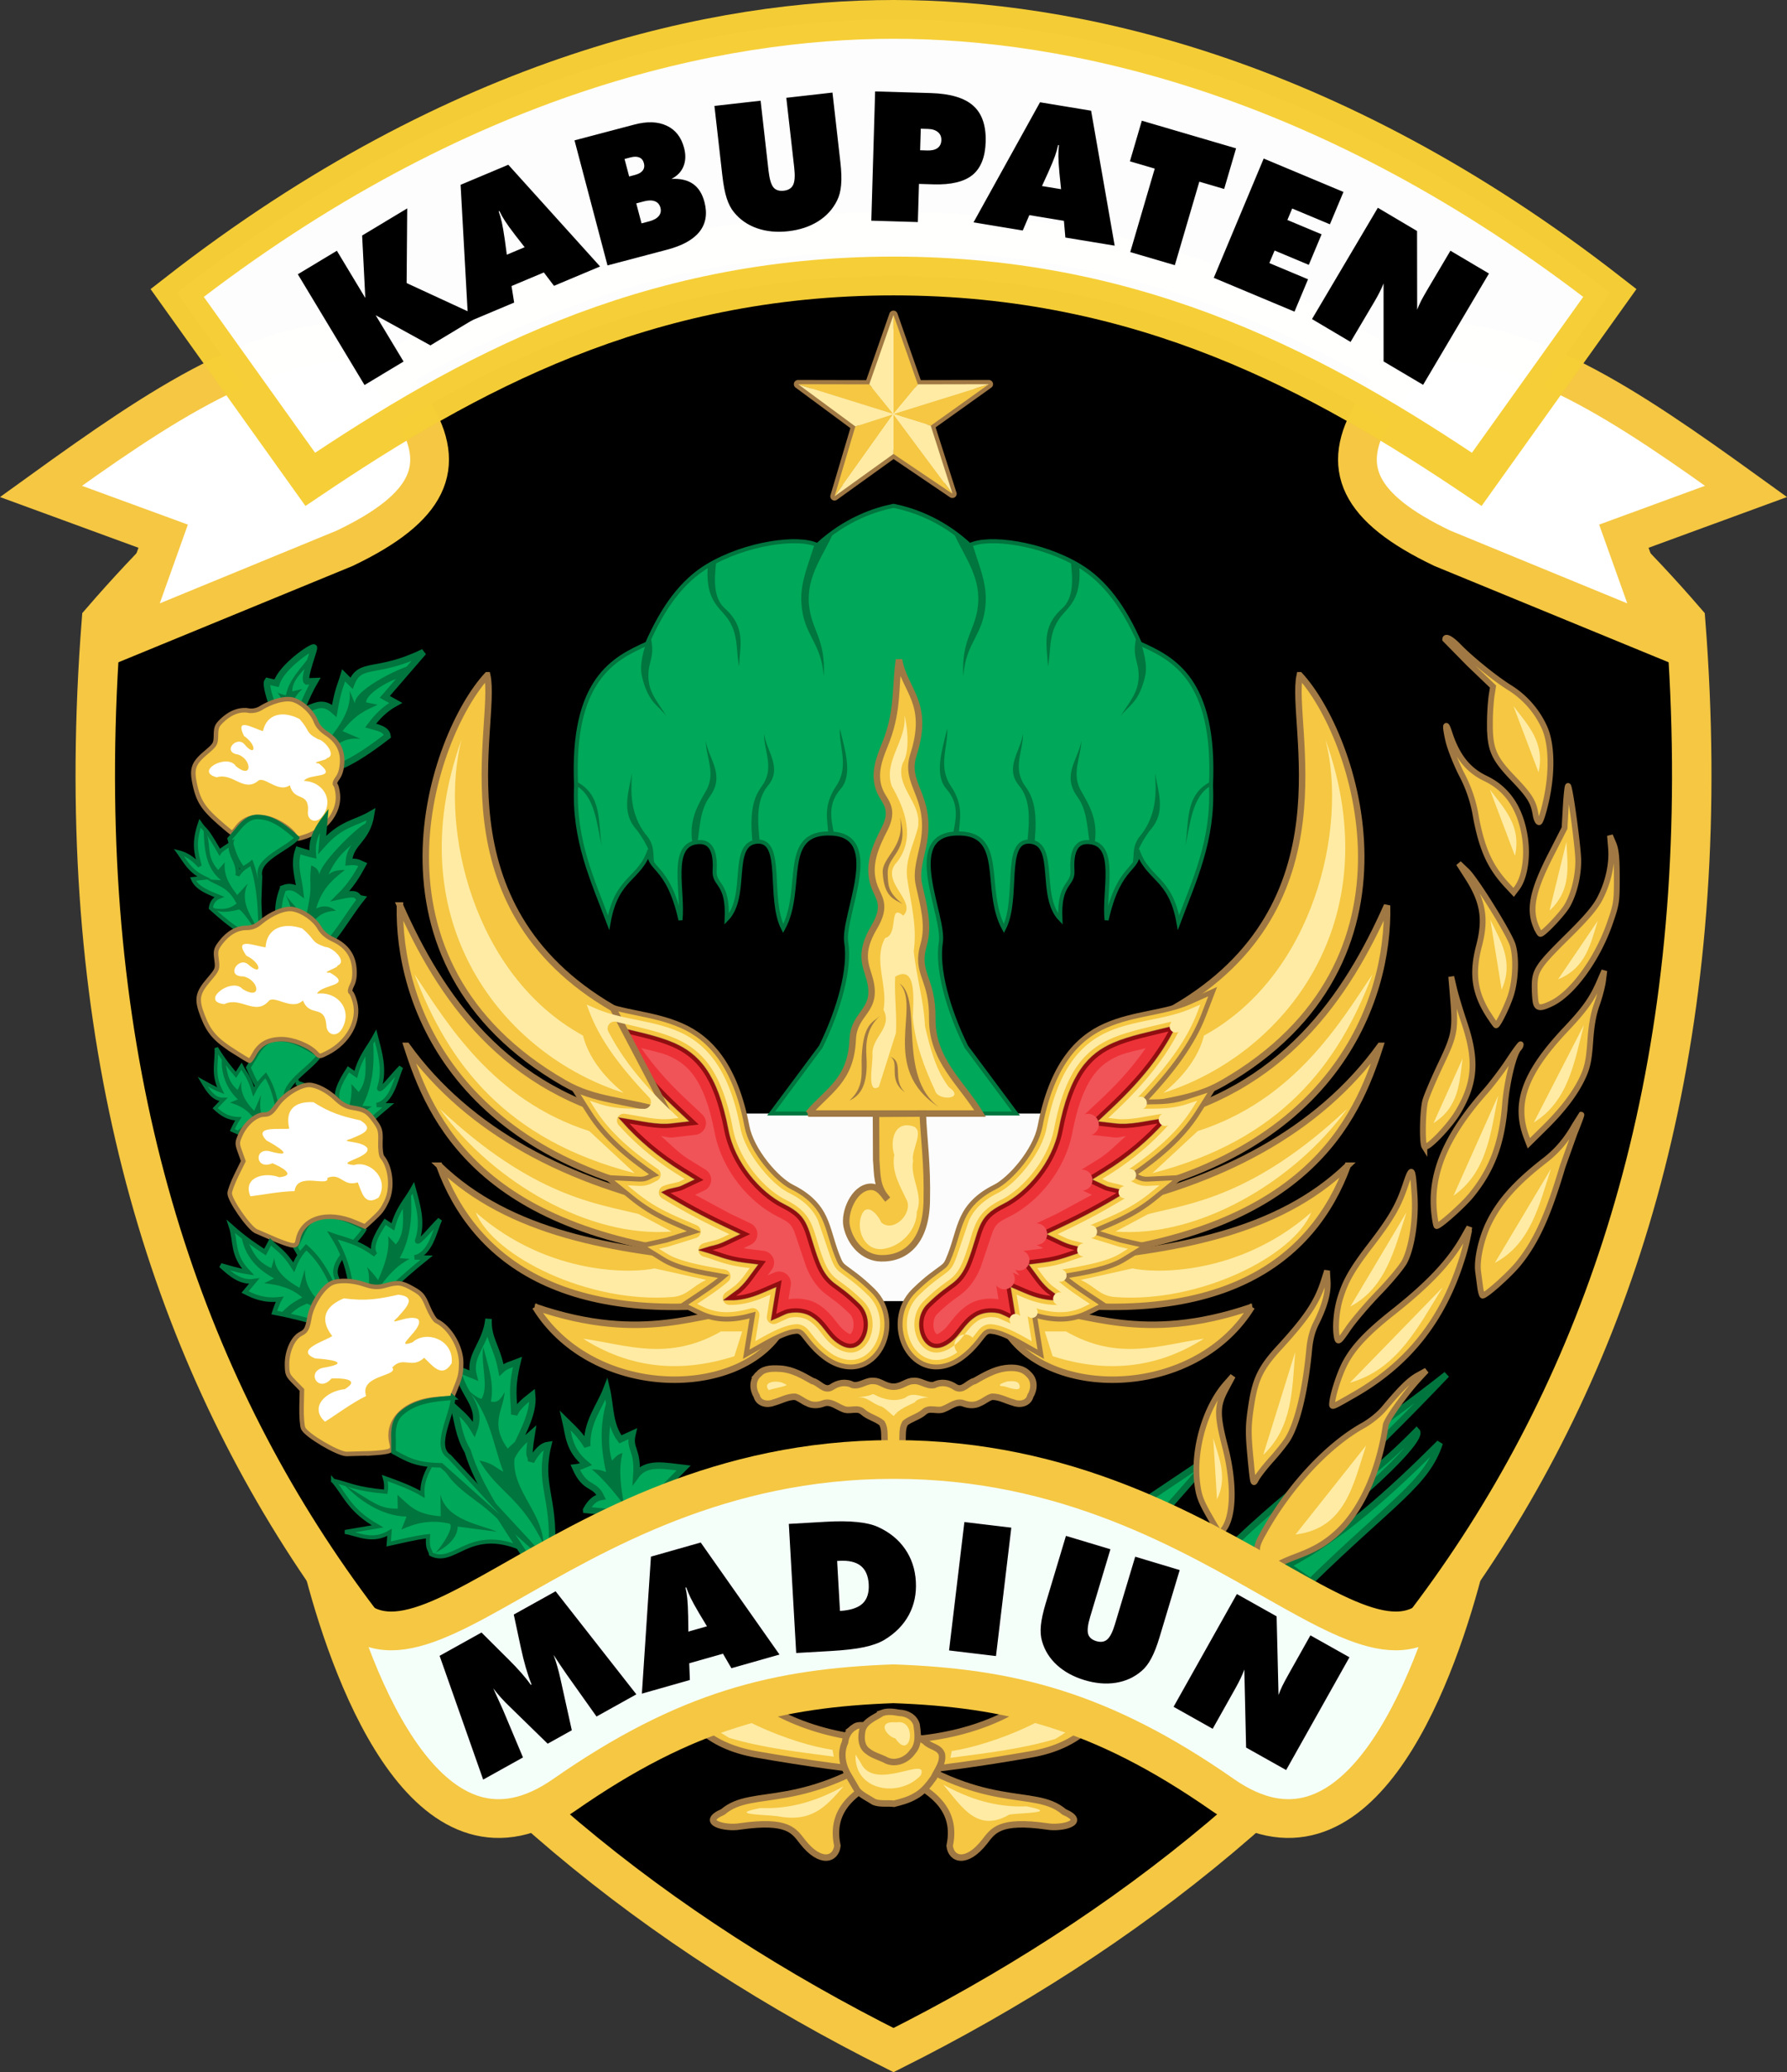 <?xml version="1.0" encoding="UTF-8" standalone="no"?>
<svg
   xmlns:dc="http://purl.org/dc/elements/1.1/"
   xmlns:cc="http://creativecommons.org/ns#"
   xmlns:rdf="http://www.w3.org/1999/02/22-rdf-syntax-ns#"
   xmlns:svg="http://www.w3.org/2000/svg"
   xmlns="http://www.w3.org/2000/svg"
   xmlns:xlink="http://www.w3.org/1999/xlink"
   xmlns:sodipodi="http://sodipodi.sourceforge.net/DTD/sodipodi-0.dtd"
   xmlns:inkscape="http://www.inkscape.org/namespaces/inkscape"
   width="276.643"
   height="320.712"
   viewBox="0 0 73.195 84.855"
   version="1.1"
   id="svg233"
   sodipodi:docname="Seal of Madiun Regency (1).svg"
   inkscape:version="1.0.1 (3bc2e813f5, 2020-09-07)">
  <rect x="0" y="0" width="73.195" height="84.855" fill="#333333" stroke="none"/>
  <sodipodi:namedview
     pagecolor="#ffffff"
     bordercolor="#666666"
     borderopacity="1"
     objecttolerance="10"
     gridtolerance="10"
     guidetolerance="10"
     inkscape:pageopacity="0"
     inkscape:pageshadow="2"
     inkscape:window-width="1366"
     inkscape:window-height="705"
     id="namedview235"
     showgrid="false"
     inkscape:zoom="1.4029252"
     inkscape:cx="176.39414"
     inkscape:cy="153.55993"
     inkscape:window-x="-8"
     inkscape:window-y="-8"
     inkscape:window-maximized="1"
     inkscape:current-layer="svg233" />
  <style
     id="style2"><![CDATA[.B{fill:#f5c742}.C{fill:#ffeba3}.D{stroke:#a07843}.E{fill:#00a859}.F{stroke:#00753e}.G{stroke-width:.265}.H{fill:#00753e}.I{stroke-width:.185}.J{fill:#fff}.K{stroke-width:.165}.L{opacity:.999}.M{stroke:#f5c742}.N{stroke-width:1.587}]]></style>
  <path
     d="M36.598 9.503c-13.28-.12-24.175 6.363-32.444 15.932C1.692 56.937 17.652 74.45 36.598 83.951c18.946-9.502 34.906-27.014 32.444-58.516-8.269-9.57-19.164-16.052-32.444-15.932z"
     stroke-width="1.616"
     class="L M"
     id="path4" />
  <g
     id="g1077">
    <path
       d="M32.705 15.744l2.328 1.717v.004"
       class="C"
       id="path6" />
    <path
       d="M37.601 15.739h-.007l-.997-2.845-.004.013-.987 2.828-.002.004-2.913-.006.015.011 2.327 1.721-.85 2.86.018-.012 2.392-1.72.004-.003 2.417 1.631-.002-.005-.889-2.781h.001l2.377-1.697.004-.003z"
       class="J"
       id="path8" />
    <path
       fill="#a07843"
       d="M34.182 20.497c-.035 0-.07-.011-.1-.032-.06-.043-.087-.119-.066-.19l.815-2.744-2.244-1.659c-.06-.044-.085-.122-.062-.193s.09-.119.164-.119h0l2.791.006.952-2.73c.024-.069.09-.116.163-.116h0c.073 0 .139.046.163.116l.956 2.73 2.789-.006h0c.075 0 .141.048.164.12s-.003.15-.064.193l-2.28 1.628.845 2.644c.011.023.017.048.017.075 0 .095-.077.173-.173.173-.016 0-.031-.002-.046-.006s-.036-.012-.053-.023L36.6 18.798l-2.317 1.666c-.029.022-.065.032-.1.032zm-.966-4.59l1.919 1.419c.058.043.084.118.063.188l-.706 2.376 2-1.438a.18.18 0 0 1 .202-.006l2.004 1.353-.739-2.312c-.023-.071.003-.148.063-.192l1.944-1.387-2.364.005h0c-.073 0-.145-.046-.169-.116l-.834-2.379-.829 2.375c-.024.069-.091.12-.165.12h0l-2.388-.005z"
       id="path10" />
    <path
       d="M36.597 12.894l-.004.013v4.049l1.008-1.216h-.007z"
       class="B"
       id="path12" />
    <g
       class="C"
       id="g18">
      <path
         d="M32.705 15.744l2.328 1.717v.004l1.56-.505v-.003z"
         id="path14" />
      <path
         d="M36.59 16.955l.003.001v-4.049l-.987 2.828z"
         id="path16" />
    </g>
    <path
       d="M35.604 15.739l-2.913-.006.015.011 3.884 1.211-.984-1.22z"
       class="B"
       id="path20" />
    <path
       d="M40.501 15.736l.004-.003-2.905.006-1.006 1.214z"
       class="C"
       id="path22" />
    <path
       d="M36.592 16.956h0l1.531.477 2.377-1.697-3.906 1.217z"
       class="B"
       id="path24" />
    <path
       d="M38.124 17.433l-1.531-.477v.003l2.42 3.256-.889-2.781z"
       class="C"
       id="path26" />
    <g
       class="B"
       id="g32">
      <path
         d="M36.592 18.592l.004-.003 2.417 1.631-.002-.005-2.42-3.256z"
         id="path28" />
      <path
         d="M36.585 16.962l-1.552.503-.85 2.86.018-.012z"
         id="path30" />
    </g>
    <path
       d="M36.585 16.962L34.2 20.312l2.392-1.72v-1.633z"
       class="C"
       id="path34" />
  </g>
  <g
     id="g1310">
    <path
       d="M29.907 45.599h13.382v7.682H29.907z"
       opacity=".988"
       fill-rule="evenodd"
       class="J"
       id="path36" />
    <path
       d="M36.598 20.713c-.759.152-1.966.545-3.119 1.612-.769-.381-2.933-.087-4.486.841-1.073.641-1.852 1.74-2.488 3.189-1.349.605-3.11 1.46-2.909 5.818-.108 2.227.68 3.872 1.332 5.607.336-1.885 1.259-1.726 1.682-2.979-.119.868.735.514 1.262 2.874.131-1.162-.468-3.091.701-3.189.313-.026.766.054.697 1.167-.039.624.565.447.495 1.987.913-.941.121-3.079 1.239-3.173s.434 2.319 1.074 3.558c.894-1.626-.149-4.005 1.998-3.89s.415 3.367.585 4.451-.286 2.735-1.041 4.276l-2.035 2.736h5.014 5.015l-2.036-2.736c-.755-1.541-1.211-3.192-1.041-4.276s-1.562-4.336.585-4.451 1.104 2.264 1.998 3.89c.639-1.239-.045-3.652 1.074-3.558s.326 2.232 1.239 3.173c-.07-1.539.534-1.363.495-1.987-.07-1.113.384-1.194.697-1.167 1.169.098.569 2.027.701 3.189.527-2.36 1.381-2.006 1.262-2.874.423 1.253 1.346 1.094 1.682 2.979.651-1.735 1.44-3.381 1.332-5.607.201-4.358-1.56-5.213-2.909-5.818-.636-1.449-1.415-2.548-2.488-3.189-1.553-.928-3.717-1.222-4.486-.841-1.153-1.067-2.36-1.459-3.119-1.612z"
       class="E F K"
       id="path38" />
    <path
       d="M23.589 31.998l.007.175c.764.429.842 1.518 1.051 2.48-.159-.975.035-2.115-1.058-2.655zm2.295-.339c-.123.746-.415 1.509.087 2.193.423.498.661 1.019.854 1.626-.126-.442.061-.827-.395-1.329-.59-.789-.607-1.636-.545-2.491zm2.478 2.87l.211-.043c.094-.665.11-1.33.499-1.866.649-.894-.056-1.547-.166-2.287.014.684.425 1.341.009 2.059-.352.608-.704 1.215-.552 2.137zm2.463-.024c.178-.037.291-.038.291-.038-.089-.857-.149-1.709.339-2.294.608-.73-.064-1.419-.158-2.129-.013.709.439 1.4-.079 2.129-.288.405-.542.893-.394 2.332zm3.101-.373l.236.011c-.154-.697-.229-1.262.272-1.839s.181-1.587-.037-2.472c-.029.788.392 1.553-.149 2.36s-.352 1.372-.322 1.94zm-7.484-7.749l.223-.232c.165.813-.124.892-.107 1.58.016.645.391 1.025.745 1.603-.329-.444-.709-.526-.973-1.498-.084-.311-.144-.593.113-1.453zm2.551-3.217l.346-.191c-.088.756-.131 1.509.355 1.944.877.785.607 1.562.578 2.366-.147-.718.017-1.439-.622-2.147-.373-.413-.749-.801-.657-1.971zm4.341-.789l.818-.6c-.411.959-1.115 1.78-1.019 2.955.089 1.087.694 1.402.607 2.961-.099-1.423-.842-1.662-.917-3.023-.045-.826.286-1.544.512-2.293zm16.274 9.621l-.007.175c-.764.429-.842 1.518-1.051 2.48.159-.975-.035-2.115 1.058-2.655zm-2.296-.339c.123.746.415 1.509-.087 2.193-.423.498-.661 1.019-.854 1.626.126-.442-.061-.827.395-1.329.59-.789.607-1.636.545-2.491zm-2.477 2.87l-.211-.043c-.094-.665-.11-1.33-.499-1.866-.649-.894.056-1.547.166-2.287-.014.684-.425 1.341-.009 2.059.352.608.704 1.215.552 2.137zm-2.463-.024c-.178-.037-.291-.038-.291-.038.089-.857.149-1.709-.339-2.294-.608-.73.064-1.419.158-2.129.013.709-.439 1.4.079 2.129.288.405.542.893.394 2.332zm-3.101-.373l-.236.011c.154-.697.229-1.262-.272-1.839s-.181-1.587.037-2.472c.029.788-.392 1.553.149 2.36s.352 1.372.322 1.94zm7.483-7.749l-.223-.232c-.165.813.124.892.107 1.58-.016.645-.391 1.025-.745 1.603.329-.444.709-.526.973-1.498.084-.311.144-.593-.113-1.453zm-2.551-3.217l-.346-.191c.088.756.131 1.509-.355 1.944-.877.785-.607 1.562-.578 2.366.147-.718-.017-1.439.622-2.147.373-.413.749-.801.657-1.971zm-4.341-.789l-.818-.6c.411.959 1.115 1.78 1.019 2.955-.089 1.087-.694 1.402-.607 2.961.099-1.423.842-1.662.917-3.023.045-.826-.286-1.544-.512-2.293z"
       class="H"
       id="path40" />
    <path
       d="M33.106 45.599h7.038c-.748-1.238-1.977-2.19-1.958-3.891s-.705-1.8-.35-3.037c.227-.789-.008-1.6-.195-2.44-.134-.603.105-1.179.203-1.777.309-1.901-.822-2.32-.429-3.548.686-2.142-.369-2.62-.592-3.894-.164 1.09-.03 2.009-.496 3.271-.23.623-.699 1.469-.173 2.33.195.319.432.64.074 1.338s-.722 1.481-.421 2.33c.171.484.539.778 0 1.685-.642 1.079-.336 1.565-.186 2.119.364 1.344-.645 1.338-.694 2.478-.072 1.68-1.001 2.085-1.821 3.036z"
       class="B D G"
       id="path104" />
    <path
       d="M34.798 45.062c.64-.577.465-1.197.499-1.822.074-1.336.446-1.362.745-1.638-.555.503-.586 1.119-.552 1.691.065 1.09-.221 1.558-.692 1.77zm1.665-1.788c.586.204.055.945.605 1.454-.738-.506-.183-1.218-.605-1.454zm-.308-7.545c.058 1.012.463 1.087.812 1.289-.622-.491-.588-.798-.607-1.239-.034-.776.911-.871.502-2.311.232 1.208-.742 1.628-.706 2.261zm.692 4.547c.969.635-.118 3.797 1.608 5.06-2.461-1.598-.705-4.121-1.608-5.06z"
       fill="#a07843"
       id="path106" />
    <path
       d="M37.617 33.654c.012-.858-.949-1.501-.644-2.399.374-.57.116-1.874.072-1.965.112 1.017-.879 1.884-.519 2.901.538.939.977 2.108.221 3.104-.771.779.848 1.614.249 2.201-.613-.539-.174.779-.742.915-.503.907.124 1.958-.066 2.938.387.743-.501 1.128-.452 1.843.019.362-.249 1.657.264 1.31l.698-2.201c.044-.769-.071-1.544-.031-2.306.924-.539.729 1.094.722 1.662.086 1.034.463 2.05.906 2.991.102.459 1.293.37.569-.13-.553-.729-.766-1.619-.977-2.491-.044-1.04-.356-2.049-.46-3.08.149-1.026-.129-2.004-.271-3.004-.087-.731.275-1.382.446-2.065l.012-.112.002-.112z"
       class="C"
       id="path108" />
    <path
       d="M36.091 51.528c-.719-.015-1.263-.614-1.411-1.312-.119-.559.288-1.562.948-1.616.365-.03.556.314.732.522-.476-.524-.417-1.017-.472-1.632l-.008-1.879 1.916-.012c.041 1.027.2 2.053.164 3.601-.04 1.715-.911 2.348-1.868 2.328z"
       class="B D G"
       id="path110" />
    <path
       d="M37.339 46.104c-.742-.178-.884.668-.71 1.187-.128.709.253 1.296.529 1.898.193.551-.571 1.292-1.058.873-.155-.351-.623-.873-.829-.255s.178 1.448.919 1.335c.725-.105 1.365-.778 1.364-1.526.286-.701-.286-1.373-.153-2.087-.107-.415.539-1.298-.063-1.425z"
       class="C"
       id="path112" />
  </g>
  <g
     id="g1300">
    <path
       d="m 16.382,37.08 c 1.623,3.659 4.228,7.635 9.848,8.832 l 2.348,3.259 C 18.464,47.471 16.291,40.924 16.382,37.08 Z"
       id="path46"
       style="fill:#f5c742;stroke:#a07843;stroke-width:0.265" />
    <path
       d="m 16.662,42.827 c 2.539,3.52 6.624,5.623 11.495,6.624 l 1.612,2.033 C 19.633,50.626 17.632,45.849 16.661,42.827 Z"
       id="path48"
       style="fill:#f5c742;stroke:#a07843;stroke-width:0.265" />
    <path
       d="m 17.994,47.734 c 2.876,2.783 7.122,3.47 11.566,3.855 l 2.173,1.542 c -8.524,1.478 -12.317,-1.5 -13.738,-5.397 z"
       id="path50"
       style="fill:#f5c742;stroke:#a07843;stroke-width:0.265" />
    <path
       d="m 21.919,53.517 c 4.542,1.559 6.851,0.145 8.727,0.14 l 1.122,1.157 c -2.026,2.515 -7.619,2.319 -9.848,-1.297 z"
       id="path52"
       style="fill:#f5c742;stroke:#a07843;stroke-width:0.265" />
    <path
       d="m 16.976,39.894 c 1.316,1.965 3.188,5.146 7.16,6.423 l 1.86,1.724 C 20.722,46.69 18.374,43.583 16.977,39.895 Z m 1.035,5.509 c 3.852,3.623 6.483,3.888 8.148,4.311 l 1.349,0.718 c -3.343,0.265 -7.27,-1.976 -9.498,-5.029 z"
       id="path56"
       style="fill:#ffeba3" />
    <use
       xlink:href="#D"
       id="use58"
       style="fill:#ffeba3"
       x="0"
       y="0"
       width="100%"
       height="100%" />
    <path
       d="m 23.884,54.818 c 1.796,0.252 3.481,0.944 5.65,-0.297 h 0.867 l -0.322,1.016 c -2.265,0.726 -4.327,0.471 -6.196,-0.719 z"
       id="path60"
       style="fill:#ffeba3" />
    <use
       xlink:href="#E"
       stroke-width=".2"
       class="B D"
       id="use64" />
    <use
       xlink:href="#F"
       fill="#ed3237"
       stroke="#900d10"
       class="K"
       id="use66" />
    <use
       xlink:href="#B"
       class="B D G"
       id="use42"
       x="0"
       y="0"
       width="100%"
       height="100%" />
    <path
       d="M24.028 41.137l.133.344c.422 1.095 1.22 2.191 2.424 3.453a.28.28 0 0 1-.213.473c-.529-.02-1.093.032-1.811-.201l-.406-.133.229.359c.62.973 1.537 1.737 2.557 2.439a.28.28 0 0 1-.066.494c-.089.031-.312.217-.705.197l-.469-.023.363.295c.87.708 1.641.975 2.473 1.34a.28.28 0 0 1-.031.523l-1.152.357-.363.082.316.195c.533.33 1.448.495 2.385.658a.28.28 0 0 1 .135.486c-.203.177-.494.402-1.051.771l-.223.148.24.117c.651.316 1.278.257 1.961.066a.28.28 0 0 1 .35.314l-.168 1.031.277-.156c.544-.306.922-.458 1.197-.512.124-.024.219-.035.32-.019s.188.065.232.094c.098.064.144.13.203.203l.195.246a3.26 3.26 0 0 0 .621.598c.385.28.78.365 1.104.287.329-.079.589-.314.752-.605.329-.59.306-1.445-.281-2.018-.536-.522-.861-.723-1.074-.887-.094-.072-.183-.139-.26-.248s-.127-.227-.203-.424l-.512-1.502c-.194-.42-.53-.801-1.182-1.125-.389-.193-.811-.585-1.189-1.068s-.706-1.051-.814-1.621c-.462-2.419-1.416-3.435-2.518-3.918-1.117-.49-2.34-.477-3.439-.965zm1.148.697a.28.28 0 0 1 .064.008c.836.209 1.726.377 2.439.689.51.223 1 .555 1.4 1.131s.716 1.382.941 2.563c.242 1.267 1.276 2.465 2.168 2.908.607.302.871.613 1.039.979.179.388.264.857.506 1.482.164.425.346.639.561.803.234.179.527.356 1.047.863.481.469.492 1.176.227 1.652-.13.232-.326.4-.557.455-.214.052-.519.006-.85-.234-.247-.18-.4-.391-.543-.574s-.275-.342-.49-.482c-.181-.118-.468-.178-.781-.117-.064.012-.327.148-.557.24a.28.28 0 0 1-.379-.305l.143-.883-.258.111c-.527.226-.981.318-1.416.313a.28.28 0 0 1-.168-.5l.398-.291c.222-.2.332-.353.447-.51l.154-.209-.26-.033c-.735-.093-1.144-.297-1.639-.439a.28.28 0 0 1-.008-.535c.314-.102.493-.105.783-.242l.289-.139-.289-.137c-.858-.408-1.655-.835-2.467-1.33a.28.28 0 0 1 .027-.492c.138-.065.277-.092.402-.119l.248-.062.254-.119-.238-.148c-.978-.605-1.788-1.295-2.469-2.055a.28.28 0 0 1 .252-.465c.676.105 1.341.271 1.875.209l.328-.039-.242-.227c-1.382-1.296-2.11-2.309-2.637-3.309a.28.28 0 0 1 .252-.41z"
       class="C"
       id="path68" />
    <use
       xlink:href="#C"
       class="C"
       id="use44"
       x="0"
       y="0"
       width="100%"
       height="100%" />
    <path
       d="M26.27 42.924c.433.619.962 1.273 1.814 2.072l.68.639c.138.129.188.326.129.506s-.217.308-.404.33l-.926.107c-.173.02-.315-.043-.484-.049.378.316.686.668 1.141.949l.68.42c.151.094.239.263.229.44s-.117.335-.277.411l-.379.178 1.445.779.826.391c.17.08.279.251.279.439s-.109.359-.279.439l-.279.133c.034.005.05.019.086.023l.732.092c.171.022.317.132.385.29s.047.341-.055.479l-.174.236.283-.121c.163-.069.35-.045.489.064s.208.285.18.459l-.094.572c.453-.067.897 0 1.25.23.319.208.524.458.676.652s.254.328.389.426c.215.156.205.114.223.109-.01.002.015.008.066-.084.091-.164.096-.545-.094-.73-.483-.47-.696-.59-.977-.805-.314-.24-.605-.602-.811-1.133l-.486-1.439c-.128-.277-.166-.355-.686-.613-1.155-.574-2.28-1.889-2.578-3.449-.213-1.114-.502-1.816-.818-2.27s-.654-.681-1.078-.867c-.279-.122-.727-.21-1.104-.309z"
       fill="#f05458"
       id="path70" />
  </g>
  <g
     id="g1249">
    <use
       xlink:href="#B"
       x="157.722"
       y="126.685"
       class="B D G"
       id="use72"
       width="100%"
       height="100%"
       transform="matrix(-1,0,0,1,230.917,-126.685)" />
    <use
       xlink:href="#C"
       x="157.722"
       y="126.685"
       class="C"
       id="use74"
       width="100%"
       height="100%"
       transform="matrix(-1,0,0,1,230.917,-126.685)" />
    <path
       d="m 56.813,37.08 c -1.623,3.659 -4.228,7.635 -9.848,8.832 l -2.348,3.259 c 10.114,-1.7 12.287,-8.247 12.196,-12.091 z"
       id="path76"
       style="fill:#f5c742;stroke:#a07843;stroke-width:0.265" />
    <path
       d="m 56.533,42.827 c -2.539,3.52 -6.624,5.623 -11.495,6.624 l -1.612,2.033 c 10.136,-0.858 12.137,-5.635 13.108,-8.657 z"
       id="path78"
       style="fill:#f5c742;stroke:#a07843;stroke-width:0.265" />
    <path
       d="m 55.201,47.734 c -2.876,2.783 -7.122,3.47 -11.566,3.855 l -2.173,1.542 c 8.524,1.478 12.317,-1.5 13.738,-5.397 z"
       id="path80"
       style="fill:#f5c742;stroke:#a07843;stroke-width:0.265" />
    <path
       d="m 51.276,53.517 c -4.542,1.559 -6.851,0.145 -8.727,0.14 l -1.122,1.157 c 2.026,2.515 7.619,2.319 9.848,-1.297 z"
       id="path82"
       style="fill:#f5c742;stroke:#a07843;stroke-width:0.265" />
    <path
       d="m 56.219,39.894 c -1.316,1.965 -3.188,5.146 -7.16,6.423 l -1.86,1.724 c 5.274,-1.351 7.622,-4.458 9.019,-8.146 z m -1.036,5.509 c -3.852,3.623 -6.483,3.888 -8.148,4.311 l -1.349,0.718 c 3.343,0.265 7.27,-1.976 9.498,-5.029 z"
       id="path86"
       style="fill:#ffeba3" />
    <use
       xlink:href="#D"
       x="157.722"
       y="126.685"
       id="use88"
       width="100%"
       height="100%"
       style="fill:#ffeba3"
       transform="matrix(-1,0,0,1,230.917,-126.685)" />
    <path
       d="m 49.311,54.818 c -1.796,0.252 -3.481,0.944 -5.65,-0.297 h -0.867 l 0.322,1.016 c 2.265,0.726 4.327,0.471 6.196,-0.719 z"
       id="path90"
       style="fill:#ffeba3" />
    <use
       xlink:href="#E"
       x="157.722"
       y="126.685"
       stroke-width="0.2"
       class="B D"
       id="use94"
       width="100%"
       height="100%"
       transform="matrix(-1,0,0,1,230.917,-126.685)" />
    <use
       xlink:href="#F"
       x="157.722"
       y="126.685"
       fill="#ed3237"
       stroke="#900d10"
       class="K"
       id="use96"
       width="100%"
       height="100%"
       transform="matrix(-1,0,0,1,230.917,-126.685)" />
    <path
       d="m 49.167,41.137 -0.133,0.344 c -0.422,1.095 -1.22,2.191 -2.424,3.453 a -0.28,0.28 0 0 0 0.213,0.473 c 0.529,-0.02 1.093,0.032 1.811,-0.201 l 0.406,-0.133 -0.229,0.359 c -0.62,0.973 -1.537,1.737 -2.557,2.439 a -0.28,0.28 0 0 0 0.066,0.494 c 0.089,0.031 0.312,0.217 0.705,0.197 l 0.469,-0.023 -0.363,0.295 c -0.87,0.708 -1.641,0.975 -2.473,1.34 a -0.28,0.28 0 0 0 0.031,0.523 l 1.152,0.357 0.363,0.082 -0.316,0.195 c -0.533,0.33 -1.448,0.495 -2.385,0.658 a -0.28,0.28 0 0 0 -0.135,0.486 c 0.203,0.177 0.494,0.402 1.051,0.771 l 0.223,0.148 -0.24,0.117 c -0.651,0.316 -1.278,0.257 -1.961,0.066 a -0.28,0.28 0 0 0 -0.35,0.314 l 0.168,1.031 -0.277,-0.156 c -0.544,-0.306 -0.922,-0.458 -1.197,-0.512 -0.124,-0.024 -0.219,-0.035 -0.32,-0.019 -0.101,0.016 -0.188,0.065 -0.232,0.094 -0.098,0.064 -0.144,0.13 -0.203,0.203 l -0.195,0.246 a -3.26,3.26 0 0 1 -0.621,0.598 c -0.385,0.28 -0.78,0.365 -1.104,0.287 -0.329,-0.079 -0.589,-0.314 -0.752,-0.605 -0.329,-0.59 -0.306,-1.445 0.281,-2.018 0.536,-0.522 0.861,-0.723 1.074,-0.887 0.094,-0.072 0.183,-0.139 0.26,-0.248 0.077,-0.109 0.127,-0.227 0.203,-0.424 l 0.512,-1.502 c 0.194,-0.42 0.53,-0.801 1.182,-1.125 0.389,-0.193 0.811,-0.585 1.189,-1.068 0.378,-0.483 0.706,-1.051 0.814,-1.621 0.462,-2.419 1.416,-3.435 2.518,-3.918 1.117,-0.49 2.34,-0.477 3.439,-0.965 z m -1.148,0.697 a -0.28,0.28 0 0 0 -0.064,0.008 c -0.836,0.209 -1.726,0.377 -2.439,0.689 -0.51,0.223 -1,0.555 -1.4,1.131 -0.4,0.576 -0.716,1.382 -0.941,2.563 -0.242,1.267 -1.276,2.465 -2.168,2.908 -0.607,0.302 -0.871,0.613 -1.039,0.979 -0.179,0.388 -0.264,0.857 -0.506,1.482 -0.164,0.425 -0.346,0.639 -0.561,0.803 -0.234,0.179 -0.527,0.356 -1.047,0.863 -0.481,0.469 -0.492,1.176 -0.227,1.652 0.13,0.232 0.326,0.4 0.557,0.455 0.214,0.052 0.519,0.006 0.85,-0.234 0.247,-0.18 0.4,-0.391 0.543,-0.574 0.143,-0.183 0.275,-0.342 0.49,-0.482 0.181,-0.118 0.468,-0.178 0.781,-0.117 0.064,0.012 0.327,0.148 0.557,0.24 a -0.28,0.28 0 0 0 0.379,-0.305 l -0.143,-0.883 0.258,0.111 c 0.527,0.226 0.981,0.318 1.416,0.313 a -0.28,0.28 0 0 0 0.168,-0.5 l -0.398,-0.291 c -0.222,-0.2 -0.332,-0.353 -0.447,-0.51 l -0.154,-0.209 0.26,-0.033 c 0.735,-0.093 1.144,-0.297 1.639,-0.439 a -0.28,0.28 0 0 0 0.008,-0.535 c -0.314,-0.102 -0.493,-0.105 -0.783,-0.242 a -0.28,0.28 0 0 0 0,-0.002 l -0.289,-0.137 0.289,-0.137 a -0.28,0.28 0 0 0 0,-0.002 c 0.858,-0.406 1.655,-0.833 2.467,-1.328 a -0.28,0.28 0 0 0 -0.027,-0.492 c -0.138,-0.065 -0.277,-0.092 -0.402,-0.119 l -0.248,-0.062 -0.254,-0.119 0.238,-0.148 c 0.978,-0.605 1.788,-1.295 2.469,-2.055 a -0.28,0.28 0 0 0 -0.252,-0.465 c -0.676,0.105 -1.341,0.271 -1.875,0.209 l -0.328,-0.039 0.242,-0.227 c 1.382,-1.296 2.11,-2.309 2.637,-3.309 a -0.28,0.28 0 0 0 -0.252,-0.41 z"
       class="C"
       id="path98" />
    <path
       d="m 46.925,42.924 c -0.433,0.619 -0.962,1.273 -1.814,2.072 l -0.68,0.639 a -0.486,0.486 0 0 0 0.275,0.836 l 0.926,0.107 c 0.173,0.02 0.315,-0.043 0.484,-0.049 -0.378,0.316 -0.686,0.668 -1.141,0.949 l -0.68,0.42 a -0.486,0.486 0 0 0 0.049,0.852 l 0.379,0.178 -1.445,0.779 -0.826,0.391 a -0.486,0.486 0 0 0 0,0.879 l 0.279,0.133 c -0.034,0.005 -0.05,0.019 -0.086,0.023 l -0.732,0.092 a -0.486,0.486 0 0 0 -0.33,0.77 l 0.174,0.236 -0.283,-0.121 a -0.486,0.486 0 0 0 -0.67,0.523 l 0.094,0.572 c -0.453,-0.067 -0.897,0 -1.25,0.23 -0.319,0.208 -0.524,0.458 -0.676,0.652 -0.152,0.194 -0.254,0.328 -0.389,0.426 -0.215,0.156 -0.205,0.114 -0.223,0.109 0.01,0.002 -0.015,0.008 -0.066,-0.084 -0.091,-0.164 -0.096,-0.545 0.094,-0.73 0.483,-0.47 0.696,-0.59 0.977,-0.805 0.314,-0.24 0.605,-0.602 0.811,-1.133 l 0.486,-1.439 c 0.128,-0.277 0.166,-0.355 0.686,-0.613 1.155,-0.574 2.28,-1.889 2.578,-3.449 0.213,-1.114 0.502,-1.816 0.818,-2.27 0.316,-0.454 0.654,-0.681 1.078,-0.867 0.279,-0.122 0.727,-0.21 1.104,-0.309 z"
       fill="#f05458"
       id="path100" />
  </g>
  <g
     id="g1169">
    <path
       d="M31.061 56.281c-.256.232-.236.617-.065.891.076.303.431.37.688.265.294-.076.571-.246.881-.241.181.049.325.188.5.258.199.107.431.098.639.024.311-.126.557.112.825.215.269.132.584-.09.819.13.228.199.537.262.77.448.175.282.06.656.142.836s.21.221.338.262c.128-.041.257-.082.339-.262s-.034-.554.141-.836c.234-.186.543-.248.771-.448.235-.221.55.002.819-.13.268-.103.514-.341.825-.215.208.074.44.083.639-.024.174-.07.319-.209.5-.258.31-.005.587.164.881.241.257.105.611.038.687-.265.172-.274.192-.659-.064-.891-.241-.273-.619-.295-.956-.253-.461.059-.866.301-1.263.525-.271.06-.479.432-.781.253-.27-.184-.581-.238-.876-.09-.305.058-.548-.199-.85-.166-.28-.002-.468.235-.812.235s-.532-.237-.812-.235c-.302-.033-.545.223-.85.166-.296-.148-.606-.094-.876.09-.302.178-.51-.194-.781-.253-.398-.224-.803-.466-1.292-.503s-.747.027-.927.231z"
       class="B D G L"
       id="path114" />
    <path
       d="M41.248 56.571c-.193.057-.491.184-.118.2.219.058.806.294.595-.128-.129-.114-.319-.085-.477-.072zm-9.301.025c-.218-.057-.717.005-.461.33.219-.08.652-.138.743-.214-.094-.039-.179-.103-.282-.116zm3.781.498c-.157.099-.675.126-.601.129.39-.036.583.237.901.348.217.04.537.424.585.412.196-.282.625-.437.859-.559.11-.2.662-.207.598-.207-.352-.001-.683-.241-.999.025-.422.179-.895.066-1.281-.146l-.062-.002z"
       class="C L"
       id="path116" />
    <g
       id="g1105">
      <g
         class="B D G"
         id="g126">
        <path
           d="M43.597 68.447c-1.643 1.712-3.813 2.634-6.484 2.804-4.256 3.071-6.254 1.878-7.5 2.944-1.005.438.105.703.701.596 1.963-.281 2.208.184 2.558.631.732.932 1.362.736 1.428.166-.385-1.799 1.208-2.405 2.112-2.97 1.894-.151 3.761-.42 5.783-.771 2.122-.368 2.886-1.482 3.61-2.734z"
           id="path118" />
        <path
           d="M29.6 68.447c1.643 1.712 3.813 2.634 6.484 2.804 4.256 3.071 6.254 1.878 7.5 2.944 1.005.438-.105.703-.701.596-1.963-.281-2.208.184-2.558.631-.732.932-1.362.736-1.428.166.385-1.799-1.208-2.405-2.112-2.97-1.894-.151-3.761-.42-5.783-.771-2.122-.368-2.886-1.482-3.61-2.734z"
           id="path120" />
        <path
           d="M34.993 70.725c-.225.133-.353.369-.38.623-.196.42-.117.916.114 1.306l.39.666c.182.204.452.316.679.468.257.102.551.041.824.075.297-.077.595-.152.862-.31.325-.171.558-.466.766-.761.14-.303.4-.61.329-.963-.11-.301-.491-.298-.686-.518-.398-.246-.785-.534-1.254-.627-.437-.09-.886.005-1.328-.035-.11-.005-.227.006-.317.076z"
           id="path122" />
        <path
           d="M36.132 70.146c-.318.204-.793.365-.827.805-.041.269-.011.582.23.753.232.192.537.252.797.396.383.156.82-.036 1.046-.363.279-.302.22-.745.164-1.118-.091-.306-.402-.469-.705-.478-.232-.041-.478-.078-.706.004z"
           id="path124" />
      </g>
      <path
         d="M35.045 71.846c-.081 1.493 1.787 1.795 2.668.856.364-.86-1.892.701-2.454-.508l-.214-.348zm1.672-1.317c-.833-.075-.414.573-.043.659.644.967.918-.81.043-.659zm1.921 2.553c.757.905 1.39 1.99 2.712 1.221.53-.07 2.08-.063.692-.335-1.222.054-2.341-.296-3.404-.887zm-4.09.07c-.754.885-1.333 1.481-2.712 1.221-.53-.07-2.08-.063-.692-.335 1.222.054 2.341-.296 3.404-.887zm-6.547-3.794l.876-.28c.514 1.098 3.545 2.334 5.222 2.576l.053.28c-1.449-.193-2.907-.356-4.293-.771-.772-.472-1.508-.975-1.858-1.805zm17.079.049l-.876-.28c-.514 1.098-3.545 2.334-5.222 2.576l-.053.28c1.449-.193 2.907-.356 4.293-.771.772-.472 1.508-.975 1.858-1.805z"
         class="C"
         id="path128" />
    </g>
  </g>
  <g
     id="g1285">
    <path
       d="m 13.643,60.631 c 0.679,0.155 0.896,0.342 2.155,0.456 0.027,-0.158 0.031,-0.333 -0.035,-0.561 0.577,0.204 1.127,0.416 1.542,0.666 -0.051,-0.712 0.389,-1.24 0.683,-1.822 0.351,1.943 2.556,1.989 3.172,3.96 -1.993,-0.729 -2.554,0.774 -3.505,0.315 -0.045,-0.23 -0.161,-0.174 -0.123,-0.736 -0.207,0.023 -0.32,0.022 -1.612,0.315 l 0.035,-0.473 c -0.713,0.414 -1.239,0.086 -1.822,-0.018 l 1.332,-0.228 C 14.308,61.843 14.168,61.249 13.643,60.63 Z"
       class="E F K"
       id="path130" />
    <path
       d="m 14.094,60.795 c 0.6,0.622 1.52,1.286 2.559,1.309 l -0.211,0.533 c 0.574,-0.27 1.198,-0.419 1.958,-0.248 0.294,0.124 -0.533,1.261 -0.657,1.264 -0.148,0.003 0.986,-0.359 1.004,-1.14 l 1.611,0.211 C 19.747,62.445 18.285,62.272 18.041,61.2 l 0.012,0.892 c -0.958,-0.079 -1.192,-0.341 -1.772,-0.88 l 0.012,0.57 c -0.785,-0.002 -0.948,-0.241 -2.2,-0.986 z"
       class="H"
       id="path132" />
    <path
       d="m 21.585,63.813 c -0.962,-1.481 -2.005,-2.973 -2.429,-4.386 -0.378,-0.641 -0.4,-1.21 -0.57,-1.809 0.272,0.256 0.537,0.431 0.83,0.928 0.374,-1.008 -0.498,-1.409 -0.666,-2.48 l 0.648,0.263 c -0.218,-0.848 0.499,-1.26 0.613,-2.322 -0.03,0.837 0.336,1.091 0.526,2.085 0.184,-0.176 0.431,-0.225 0.657,-0.315 -0.278,1.147 -0.13,1.509 -0.131,2.147 0.1,-0.28 0.406,-0.54 0.736,-0.797 0.083,0.818 -0.493,1.678 -0.859,2.585 0.16,-0.393 0.496,-0.707 0.841,-1.008 -0.191,1.178 -0.018,0.761 -0.026,1.139 0.234,-0.428 0.467,-0.644 0.701,-0.675 -0.399,1.61 0.25,2.145 0.149,4.188 z"
       class="E F G"
       id="path134" />
    <path
       d="m 19.636,59.808 c 0.774,1.329 1.688,1.471 2.629,3.435 -0.073,-1.654 -1.903,-2.562 -0.902,-4.451 l -0.57,0.526 c -0.746,-1.031 -0.171,-1.575 -0.123,-2.313 -0.132,0.239 -0.269,0.467 -0.561,0.386 0.144,-0.775 -0.128,-1.495 -0.315,-2.225 -0.11,0.746 0.241,1.577 -0.07,2.12 -0.197,-0.044 -0.421,-0.253 -0.64,-0.429 0.969,0.926 1.124,2.358 1.533,3.408 -0.317,-0.154 -0.415,-0.344 -0.981,-0.456 z"
       class="H"
       id="path136" />
    <path
       d="m 24.008,61.832 2.085,0.202 1.91,-1.919 c -0.731,-0.08 -1.518,-0.279 -1.936,0.289 0.074,-1.087 -0.314,-1.038 -0.158,-1.691 l -0.499,0.228 c -0.457,-0.615 -0.394,-1.379 -0.561,-2.077 -0.294,0.767 -0.836,1.362 -0.797,2.357 -0.282,-0.478 -0.59,-0.743 -0.894,-1.043 0.138,0.593 0.128,1.186 0.841,1.779 -0.331,0.145 -0.349,0.119 -0.438,0.131 0.414,0.943 0.781,0.617 1.06,1.209 -0.271,0.046 -0.459,0.256 -0.613,0.534 z"
       class="E F G"
       id="path138" />
    <path
       d="m 24.244,60.167 c 0.367,0.314 0.785,0.753 1.314,1.463 -0.117,-0.71 -0.24,-1.419 -0.061,-2.129 -0.212,0.05 -0.304,0.191 -0.429,0.307 -0.166,-0.508 -0.133,-1.07 -0.044,-1.647 L 24.849,57.39 c -0.308,1.018 -0.229,1.966 -0.026,2.891 -0.32,-0.129 -0.406,-0.091 -0.578,-0.114 z"
       class="H"
       id="path140" />
    <path
       d="m 10.954,27.892 c -0.173,0.236 0.726,2.54 0.979,2.268 0.308,-0.88 0.625,-1.684 0.966,-2.268 l -0.335,0.012 c -0.164,-0.136 0.384,-1.447 0.285,-1.388 -0.083,-0.042 -1.315,0.783 -1.524,1.462 z"
       class="E F G"
       id="path142" />
    <path
       d="m 11.325,28.313 c 0.3,0.341 0.402,0.799 0.372,1.338 0.189,-0.492 0.206,-1.035 0.694,-1.437 l -0.421,0.099 c -0.004,-0.416 0.327,-0.72 0.607,-1.041 l 0.074,-0.347 c -0.352,0.484 -0.802,0.883 -0.942,1.549 0,0 -0.384,-0.087 -0.384,-0.161 z"
       class="H"
       id="path144" />
    <path
       d="m 12.651,29.007 c 0.311,-0.112 0.603,-0.297 1.041,0.099 0.154,-0.896 0.26,-1.03 0.384,-1.45 l 0.322,0.322 c 0.357,-0.916 1.026,-0.336 2.949,-1.276 l -1.586,1.834 0.446,0.248 c -0.459,0.252 -0.767,0.579 -1.028,0.929 0.321,0.085 0.661,0.157 0.694,0.434 -1.646,1.267 -2.025,1.22 -2.825,1.611 z"
       class="E F G"
       id="path146" />
    <path
       d="m 13.023,30.903 c 0.541,-0.836 1.395,-1.567 1.301,-2.614 l 0.211,0.52 c -0.038,-0.624 2.271,-1.653 2.292,-1.536 l -0.347,0.533 c 0.123,-0.257 -1.446,0.448 -1.487,0.954 l 0.471,0.099 c -0.437,0.215 -0.843,0.327 -1.437,1.078 l 0.743,0.322 c -0.866,-0.111 -1.137,0.464 -1.611,0.805 z"
       class="H"
       id="path148" />
    <path
       d="M 8.984,33.682 C 8.339,33.12 8.135,32.809 7.991,32.168 7.837,31.482 7.907,31.269 8.435,30.82 c 0.387,-0.33 0.401,-0.354 0.41,-0.713 0.008,-0.329 0.037,-0.399 0.257,-0.608 0.333,-0.316 0.703,-0.458 1.055,-0.404 a 0.77,0.77 0 0 0 0.548,-0.111 c 0.482,-0.29 1.025,-0.421 1.325,-0.32 0.366,0.123 0.762,0.502 0.902,0.862 0.077,0.2 0.225,0.368 0.45,0.517 0.456,0.299 0.666,0.702 0.629,1.208 -0.02,0.273 -0.079,0.465 -0.186,0.611 -0.095,0.129 -0.131,0.235 -0.091,0.269 0.04,0.034 0.082,0.203 0.102,0.383 0.08,0.731 -0.487,1.47 -1.342,1.748 -0.321,0.104 -0.326,0.104 -0.434,-0.06 C 11.852,33.888 11.276,33.547 10.84,33.48 10.346,33.404 9.984,33.532 9.72,33.878 9.619,34.01 9.519,34.114 9.497,34.108 9.475,34.102 9.245,33.911 8.984,33.684 Z"
       class="B D I"
       id="path150" />
    <path
       d="m 13.165,33.469 c 0.554,-0.645 0.101,-1.462 -0.717,-1.491 0.228,-0.336 1.438,-0.059 0.614,-0.714 -0.42,-0.038 0.375,-0.139 0.322,-0.218 0.43,-0.096 -0.089,-0.74 -0.356,-0.775 -0.542,-0.289 -0.297,-0.31 -0.76,-0.828 -0.668,-0.349 -1.341,-0.229 -1.497,0.497 -0.421,-0.127 -1.166,-0.587 -0.776,0.199 0.55,0.376 0.472,0.88 0.029,0.352 -0.312,-0.397 -0.958,0.307 -0.271,0.408 0.564,0.196 0.602,1.041 -0.09,0.477 -0.344,-0.547 -1.717,0.214 -0.787,0.454 0.66,-0.201 1.09,0.62 1.682,0.158 0.248,-0.255 0.825,0.512 1.315,0.166 0.168,0.699 0.796,0.246 0.741,1.064 -0.051,0.353 0.294,0.535 0.549,0.252 z"
       class="J"
       id="path152" />
    <path
       d="m 12.169,34.312 c -0.464,-0.408 -0.966,-0.849 -1.603,-0.858 -0.349,-0.02 -0.634,0.256 -0.851,0.538 l -0.306,0.356 c 0.145,0.518 0.207,0.914 0.833,1.578 l 0.241,4.658 0.167,-4.697 c -0.147,-0.708 1.076,-1.097 1.519,-1.575 z"
       class="I"
       id="path154"
       style="fill:#00a859;stroke:#00753e" />
    <path
       d="M 8.637,37.185 A 0.54,0.54 0 0 1 8.972,36.727 C 8.529,36.542 8.061,36.373 7.906,35.996 l 0.446,-0.05 c -0.58,-0.276 -0.76,-0.672 -1.028,-1.041 0.258,0.065 0.531,0.198 0.855,0.558 -0.11,-0.469 -0.289,-0.867 0.012,-1.747 0.268,0.391 0.15,0.042 0.805,1.177 0.056,-0.09 0.293,-0.226 0.471,-0.347 -0.119,0.433 0.334,0.739 0.26,1.301 0.217,-0.333 0.382,-0.351 0.57,-0.508 0.329,0.922 0.368,2.018 0.372,3.135 C 9.977,38.349 9.306,37.78 8.637,37.185 Z"
       class="K"
       id="path156"
       style="fill:#00a859;stroke:#00753e" />
    <path
       d="m 8.674,37.185 c 0.196,0.142 0.466,0.231 1.103,0.062 0.123,-0.057 0.915,1.162 0.855,1.165 0.027,-0.561 -0.936,-1.276 -0.483,-2.23 L 9.715,36.653 C 9.507,36.36 9.142,35.934 9.207,35.315 l -0.273,0.31 C 8.464,35.096 8.629,34.682 8.488,34.212 L 8.339,33.964 c 0.031,0.787 0.074,1.569 0.719,2.082 L 8.488,36.009 C 8.89,36.301 9.303,36.253 9.69,37 9.306,37.298 8.994,37.223 8.674,37.186 Z"
       class="H"
       id="path160" />
    <path
       d="m 11.598,36.38 c -0.52,1.278 0.129,2.242 0.397,3.308 1.487,-0.61 1.979,-1.854 2.8,-2.887 -0.264,-0.046 -10e-4,-0.302 -0.855,-0.112 0.426,-0.425 0.687,-0.851 0.917,-1.276 -0.139,-0.056 -0.185,-0.147 -0.57,-0.112 0.056,-0.831 0.742,-0.863 0.917,-1.958 -0.662,0.386 -1.228,0.367 -2.007,1.251 l 0.087,-1.016 c -0.49,0.658 -0.5,1.046 -0.471,1.413 -0.247,-0.058 -0.409,-0.116 -0.595,-0.173 -0.207,0.613 0.013,1.132 0.074,1.685 C 12.099,36.36 11.89,36.26 11.598,36.379 Z"
       class="E F G"
       id="path162" />
    <path
       d="m 12.75,35.438 c -0.14,1.047 0.182,0.596 -0.409,2.875 0.236,-1.029 -0.394,-1.192 -0.657,-1.722 0.526,1.155 0.373,1.729 0.483,2.528 0.462,-0.671 0.447,-1.798 1.586,-1.821 a 0.68,0.68 0 0 0 -0.805,-0.087 c 0.241,-0.853 0.711,-1.215 1.177,-1.586 -0.235,10e-4 -0.466,0.022 -0.669,0.186 0.384,-0.857 0.867,-1.115 1.251,-1.475 0,0 0.328,-0.566 0.297,-0.607 -0.093,-0.125 -2.064,1.728 -1.921,2.181 0.005,-0.273 -0.143,-0.394 -0.335,-0.471 z"
       class="H"
       id="path164" />
    <path
       d="m 13.078,43.221 c -0.558,-0.358 -1.161,-0.745 -1.835,-0.65 -0.371,0.036 -0.627,0.377 -0.809,0.713 l -0.263,0.43 c 0.239,0.528 0.37,0.94 1.142,1.543 l 1.027,4.92 -0.604,-5.029 c -0.273,-0.729 0.954,-1.345 1.342,-1.927 z"
       id="path166"
       style="fill:#00a859;stroke:#00753e;stroke-width:0.185" />
    <path
       d="m 14.946,50.3 c -0.591,-0.3 -1.23,-0.625 -1.891,-0.462 -0.366,0.073 -0.586,0.438 -0.734,0.791 l -0.219,0.454 c 0.291,0.501 0.463,0.898 1.291,1.42 l 1.517,4.791 -1.107,-4.942 c -0.345,-0.698 0.814,-1.435 1.142,-2.052 z"
       id="path168"
       style="fill:#00a859;stroke:#00753e;stroke-width:0.185" />
    <path
       d="M 9.61,43.075 C 8.836,42.583 8.568,42.285 8.31,41.626 8.034,40.921 8.072,40.682 8.555,40.117 8.909,39.702 8.92,39.674 8.869,39.29 8.822,38.938 8.842,38.859 9.039,38.6 c 0.299,-0.392 0.666,-0.604 1.047,-0.604 0.217,0 0.39,-0.064 0.561,-0.208 0.461,-0.388 1.013,-0.617 1.346,-0.559 0.407,0.071 0.888,0.409 1.096,0.77 0.115,0.2 0.298,0.355 0.561,0.476 0.531,0.244 0.819,0.638 0.864,1.182 0.024,0.293 -0.006,0.508 -0.095,0.681 -0.079,0.153 -0.1,0.272 -0.052,0.302 0.048,0.03 0.12,0.203 0.171,0.391 0.206,0.765 -0.27,1.646 -1.126,2.082 -0.321,0.164 -0.327,0.164 -0.468,0.008 -0.271,-0.3 -0.936,-0.568 -1.409,-0.568 -0.534,0 -0.895,0.197 -1.117,0.608 -0.085,0.158 -0.174,0.284 -0.197,0.281 -0.023,-0.003 -0.299,-0.168 -0.612,-0.367 z"
       class="B D I"
       id="path172" />
    <path
       d="m 13.99,42.159 c 0.478,-0.778 -0.136,-1.574 -1.004,-1.469 0.185,-0.396 1.509,-0.3 0.53,-0.861 -0.449,0.029 0.373,-0.21 0.304,-0.286 0.438,-0.173 -0.217,-0.773 -0.504,-0.767 -0.62,-0.219 -0.365,-0.281 -0.94,-0.757 -0.764,-0.261 -1.454,-0.023 -1.499,0.776 -0.466,-0.066 -1.329,-0.433 -0.787,0.34 0.644,0.31 0.645,0.86 0.089,0.37 -0.396,-0.371 -0.961,0.485 -0.219,0.479 0.628,0.116 0.809,1.009 -0.016,0.523 -0.454,-0.526 -1.778,0.51 -0.755,0.612 0.664,-0.323 1.254,0.481 1.802,-0.109 0.22,-0.312 0.956,0.409 1.417,-0.04 0.293,0.717 0.881,0.131 0.96,1.011 0.005,0.384 0.4,0.521 0.621,0.178 z"
       class="J"
       id="path174" />
    <path
       d="m 12.2,44.351 c 0.528,0.195 0.988,0.248 1.683,0.789 -0.21,-0.287 0.018,-0.785 0.387,-1.351 l 0.303,0.21 c 0.195,-0.764 0.533,-1.081 0.808,-1.596 0.181,0.706 0.404,1.407 0.151,2.157 -0.004,0.219 0.565,-0.54 0.892,-0.859 -0.209,0.478 -0.369,1.419 -0.994,1.55 l 0.472,0.011 c -1.109,0.928 -1.948,1.8 -2.844,2.684 -0.097,-1.17 -0.082,-2.333 -0.858,-3.596 z"
       stroke-width="0.181"
       class="E F"
       id="path176" />
    <path
       d="m 13.563,45.649 c 0.179,0.583 -0.006,1.141 -0.151,1.701 0.571,-0.715 0.984,-1.594 1.818,-2.035 L 14.843,45.28 c 0.455,-0.867 0.494,-1.771 0.438,-2.684 l -0.32,0.439 c 10e-4,0.588 0.11,1.207 -0.269,1.684 l -0.303,-0.333 c 0.064,0.614 -0.15,1.207 -0.396,1.798 -0.143,-0.212 -0.286,-0.368 -0.429,-0.535 z"
       class="H"
       id="path178" />
    <path
       d="M 11.584,47.425 C 11.42,46.262 11.482,44.991 10.885,44.034 10.723,44.196 10.561,44.366 10.39,44.706 10.206,44.078 10.049,43.965 9.892,43.661 L 9.664,44.012 C 9.423,43.719 9.2,43.473 8.86,42.915 8.898,43.488 8.684,43.954 9.038,44.662 8.706,44.534 8.532,44.411 8.297,44.286 8.52,44.665 8.749,45.033 9.15,45.025 l -0.337,0.356 c 0.235,0.216 0.485,0.419 0.946,0.434 -0.09,0.127 -0.244,0.461 -0.244,0.461 0.801,0.339 1.909,0.998 2.07,1.15 z"
       stroke-width="0.149"
       class="E F"
       id="path180" />
    <path
       d="m 9.718,46.322 0.258,0.089 c 0.281,-0.245 0.39,-0.241 0.549,-0.308 0.241,0.189 0.58,0.563 0.876,0.857 C 11.074,46.305 10.494,45.8 10.7,44.828 L 10.414,45.49 C 9.967,45.037 9.829,44.636 9.894,44.269 L 9.736,44.632 C 9.338,44.304 9.316,43.918 9.237,43.541 L 9.091,43.31 a 2.11,2.11 0 0 0 0.653,1.712 l -0.322,0.129 c 0.401,0.121 0.762,0.309 1.004,0.706 -0.198,0.093 -0.379,0.159 -0.709,0.465 z"
       class="H"
       id="path182" />
    <path
       d="M 11.318,50.777 10.48,50.415 c -0.307,-0.161 -1.073,-1.269 -1.073,-1.551 0,-0.098 0.126,-0.434 0.28,-0.747 l 0.28,-0.569 -0.134,-0.373 c -0.127,-0.353 -0.126,-0.391 0.019,-0.711 0.206,-0.456 0.628,-0.818 0.961,-0.822 0.219,-0.003 0.307,-0.069 0.546,-0.408 0.29,-0.412 0.927,-0.808 1.299,-0.808 0.295,0 0.764,0.24 1.101,0.565 0.238,0.23 0.424,0.329 0.692,0.372 0.493,0.078 0.614,0.152 0.902,0.551 0.219,0.302 0.244,0.397 0.228,0.846 -0.01,0.287 0.022,0.554 0.075,0.618 0.353,0.425 0.437,1.274 0.181,1.808 -0.171,0.356 -0.248,0.454 -0.632,0.805 l -0.258,0.235 -0.394,-0.169 c -1.147,-0.494 -2.172,-0.185 -2.35,0.709 -0.061,0.305 -0.132,0.306 -0.884,0.013 z"
       class="B D I"
       id="path184" />
    <path
       d="m 15.508,49.039 c 0.459,-0.767 -0.364,-1.537 -1.013,-1.329 -0.868,-0.088 0.702,-0.299 0.552,-0.695 -0.227,-0.326 -1.245,-0.224 -0.673,-0.38 0.351,-0.163 1.048,-0.355 0.386,-0.755 -0.727,-0.161 -1.224,-0.3 -1.92,-0.745 -0.762,-0.042 -1.174,0.304 -0.992,1.083 -0.301,0.056 -1.534,-0.144 -0.931,0.485 0.362,0.188 1.247,0.736 0.199,0.46 -0.73,-0.241 -0.681,0.786 0.043,0.472 0.284,0.116 1.041,0.491 0.285,0.573 -0.654,-0.238 -1.51,0.024 -1.188,0.78 0.536,-0.062 1.183,-0.2 1.811,-0.211 0.099,-0.826 1.43,-0.131 1.344,-0.543 0.569,-0.227 0.624,0.377 1.242,0.184 0.168,0.39 0.268,0.995 0.856,0.622 z"
       class="J"
       id="path186" />
    <path
       d="m 13.62,50.59 c 0.55,0.195 1.029,0.248 1.752,0.789 -0.219,-0.287 0.018,-0.784 0.403,-1.349 l 0.315,0.21 c 0.203,-0.763 0.555,-1.08 0.841,-1.595 0.189,0.705 0.42,1.405 0.158,2.155 -0.004,0.219 0.589,-0.54 0.929,-0.859 -0.218,0.478 -0.384,1.418 -1.035,1.549 l 0.492,0.011 c -1.154,0.927 -2.028,1.798 -2.961,2.681 -0.101,-1.169 -0.085,-2.331 -0.894,-3.592 z"
       class="E F I"
       id="path188" />
    <path
       d="m 15.04,51.887 c 0.186,0.583 -0.006,1.14 -0.158,1.7 0.594,-0.714 1.024,-1.592 1.893,-2.033 l -0.403,-0.035 c 0.474,-0.866 0.514,-1.769 0.456,-2.681 l -0.333,0.438 c 10e-4,0.587 0.115,1.205 -0.28,1.682 L 15.9,50.625 c 0.066,0.613 -0.156,1.206 -0.412,1.796 -0.149,-0.211 -0.298,-0.367 -0.447,-0.534 z"
       class="H"
       id="path190" />
    <path
       d="m 14.374,54.619 c -0.525,-1.229 -0.767,-2.616 -1.834,-3.544 -0.181,0.205 -0.36,0.419 -0.508,0.818 -0.415,-0.647 -0.659,-0.74 -0.954,-1.041 l -0.223,0.421 c -0.406,-0.274 -0.776,-0.499 -1.388,-1.041 0.2,0.614 0.025,1.157 0.694,1.859 -0.489,-0.078 -0.76,-0.18 -1.115,-0.273 0.404,0.37 0.813,0.727 1.363,0.644 l -0.372,0.446 c 0.379,0.191 0.774,0.366 1.413,0.297 -0.091,0.154 -0.217,0.544 -0.217,0.544 1.189,0.222 2.881,0.734 3.141,0.869 z"
       class="E F I"
       id="path192" />
    <path
       d="m 11.524,53.764 0.378,0.05 c 0.323,-0.316 0.475,-0.332 0.675,-0.434 0.38,0.161 0.942,0.504 1.425,0.768 -0.618,-0.65 -1.546,-1.091 -1.512,-2.181 l -0.223,0.768 c -0.731,-0.409 -1.023,-0.818 -1.028,-1.227 l -0.124,0.421 c -0.632,-0.283 -0.761,-0.697 -0.966,-1.09 l -0.26,-0.223 c 0.166,1.038 0.936,1.506 1.338,1.735 l -0.409,0.198 c 0.582,0.058 1.127,0.196 1.561,0.582 -0.248,0.137 -0.48,0.241 -0.855,0.632 z"
       class="H"
       id="path194" />
    <path
       d="m 15.177,59.512 -0.991,0.028 c -0.375,-0.018 -1.638,-0.768 -1.767,-1.049 -0.045,-0.097 -0.075,-0.492 -0.067,-0.876 l 0.015,-0.699 -0.303,-0.31 c -0.287,-0.293 -0.303,-0.332 -0.308,-0.719 -0.007,-0.551 0.243,-1.109 0.568,-1.269 0.214,-0.105 0.271,-0.212 0.35,-0.662 0.096,-0.547 0.541,-1.239 0.907,-1.412 0.291,-0.138 0.861,-0.115 1.342,0.052 0.34,0.118 0.568,0.132 0.851,0.049 0.52,-0.151 0.673,-0.134 1.14,0.13 0.354,0.2 0.422,0.283 0.612,0.739 0.122,0.292 0.275,0.543 0.357,0.582 0.542,0.26 1.014,1.069 1.007,1.722 -0.005,0.436 -0.036,0.569 -0.253,1.099 l -0.146,0.355 -0.465,0.014 c -1.355,0.041 -2.221,0.827 -1.987,1.803 0.08,0.333 0.01,0.367 -0.863,0.425 z"
       class="B D I"
       id="path196" />
    <path
       d="m 18.501,55.825 c 0.1,-0.98 -1.062,-1.366 -1.606,-0.856 -0.894,0.317 0.553,-0.625 0.224,-0.952 -0.372,-0.22 -1.327,0.356 -0.836,-0.066 0.27,-0.326 0.867,-0.843 0.033,-0.934 -0.789,0.177 -1.342,0.271 -2.23,0.15 -0.769,0.312 -1.015,0.85 -0.479,1.544 -0.27,0.196 -1.575,0.57 -0.694,0.918 0.442,0.019 1.564,0.155 0.407,0.367 -0.828,0.099 -0.309,1.102 0.259,0.452 0.333,-0.017 1.249,0.006 0.543,0.439 -0.752,0.067 -1.475,0.727 -0.811,1.332 0.498,-0.311 1.072,-0.75 1.684,-1.054 -0.281,-0.872 1.346,-0.797 1.073,-1.168 0.456,-0.492 0.786,0.086 1.305,-0.395 0.344,0.311 0.72,0.869 1.127,0.223 z"
       class="J"
       id="path198" />
    <path
       d="m 18.559,57.238 c -0.728,0.056 -1.515,0.115 -2.092,0.614 -0.327,0.261 -0.37,0.699 -0.349,1.088 v 0.516 c 0.527,0.282 0.886,0.537 1.955,0.548 l 3.786,3.379 -3.452,-3.733 c -0.674,-0.425 0.122,-1.695 0.151,-2.413 z"
       class="I"
       id="path200"
       style="fill:#00a859;stroke:#00753e" />
  </g>
  <g
     id="g1158">
    <g
       class="G"
       id="g206"
       style="fill:#00a859;stroke:#00753e">
      <path
         d="m 46.775,61.542 2.979,-1.998 -2.033,2.313 z m 3.82,1.613 c 3.225,-3.054 5.775,-4.589 8.657,-6.869 -1.688,1.782 -3.441,3.498 -5.222,5.187 1.225,-0.317 2.584,-1.441 3.995,-2.874 0.489,0.489 -5.633,5.687 -6.308,5.292 -0.541,-0.317 -1.122,-0.736 -1.122,-0.736 z"
         id="path202" />
      <path
         d="m 52.733,64.101 0.946,0.666 c 3.358,-3.279 4.745,-4.007 5.292,-5.678 -2.042,2.04 -4.103,3.898 -6.238,5.012 z"
         id="path204" />
    </g>
    <path
       d="M51.573 64.46l-.067-.73c-.045-.39-.022-.479.255-.976 1.042-1.877 2.606-3.561 4.063-4.376.318-.178.67-.463.875-.709.681-.816 1.032-1.161 1.376-1.351l.35-.193-.292.315c-.595.643-1.376 1.743-1.376 1.939-.305 2.007-1.036 3.374-1.743 4.137-1.316 1.399-2.425 1.063-3.261 2.044l-.163.2zm-2.037-2.371c-.355-.622-.435-.84-.499-1.356-.17-1.37.329-3.097 1.174-4.059l.286-.325-.287.536c-.366.685-.371 1.04-.028 2.367.387 1.499.355 2.866-.079 3.401-.143.176-.146.173-.566-.564zm1.701-2.216c-.122-1.207-.119-1.496.03-2.426.159-.991.39-1.456 1.117-2.248 1.125-1.224 1.553-1.861 1.83-2.723l.141-.44.025.433c.028.475-.121 1.015-.474 1.723-.151.303-.242.645-.28 1.058-.157 1.676-.479 3.023-.878 3.675-.1.164-.402.544-.671.843s-.546.655-.618.79c-.128.242-.13.235-.224-.685zm3.324-2.362c.004-.326.285-1.219.533-1.69.343-.653.903-1.248 1.969-2.09 1.462-1.156 2.319-2.066 2.879-3.057l.241-.426-.054.356a9.25 9.25 0 0 1-.287 1.075c-.789 2.434-2.183 4.173-4.346 5.419-.898.517-.936.534-.934.414zm.211-2.693c-.099-.368-.044-1.115.121-1.654.219-.716.489-1.186 1.249-2.177.84-1.094 1.134-1.601 1.416-2.44.275-.818.304-.788.382.397.064.976-.107 2.127-.403 2.709-.107.21-.583.785-1.059 1.277s-1.043 1.158-1.261 1.48c-.343.505-.403.56-.445.407zm5.85-2.151l-.077-.581c-.069-.475.122-1.35.434-1.995.431-.889 1.118-1.66 2.286-2.564.513-.397.89-.839 1.237-1.45l.27-.427c.015 0-.112.342-.282.76l-.487 1.363c-.59 1.994-1.079 3.07-1.808 3.97-.363.449-1.328 1.311-1.467 1.311-.031 0-.079-.174-.106-.386zm-1.874-2.956c-.187-1.613.462-3.175 2.076-4.997.278-.313.72-.898.984-1.299s.48-.692.48-.647-.034.118-.076.16c-.21.214-.491 1.361-.569 2.323-.128 1.576-.534 2.66-1.387 3.701-.344.419-1.282 1.254-1.411 1.254-.022 0-.065-.223-.097-.495zm-.406-2.76c-.097-.157-.072-1.471.036-1.871.054-.201.339-.873.633-1.492.591-1.245.617-1.398.49-2.901l-.058-.692.114.488c.063.268.25.891.416 1.383.522 1.544.457 2.475-.256 3.674-.36.605-1.286 1.555-1.375 1.411zm4.188-.372c-.532-1.394-.079-2.644 1.606-4.429.784-.83 1.08-1.248 1.383-1.953l.193-.447-.051.407c-.028.224-.143.663-.255.976-.144.402-.223.844-.269 1.505-.051.734-.111 1.038-.277 1.413-.294.664-.817 1.362-1.585 2.12l-.654.645zm-1.542-4.996c-.593-.925-.706-1.713-.408-2.85.289-1.103.171-1.815-.465-2.807l-.365-.57.34.325c.33.317 1.577 2.302 1.839 2.929.191.458.168 1.493-.049 2.156-.153.468-.525 1.22-.602 1.22-.016 0-.146-.182-.288-.404zm1.921-.511c-.027-.101-.049-.403-.05-.671-.001-.655.123-.843 1.372-2.075.74-.73 1.105-1.157 1.292-1.514.347-.661.518-1.426.465-2.078l-.042-.517.138.325c.106.249.139.574.14 1.383.002 1.005-.012 1.099-.289 1.893-.508 1.46-1.523 2.856-2.377 3.269-.443.215-.589.211-.65-.016zm-.002-3.154c-.285-.711-.127-1.454.62-2.919l.556-1.09.051-.884c.028-.486.071-.864.096-.839.082.082.411 2.507.415 3.051.004.644-.177 1.378-.456 1.855-.196.335-.972 1.152-1.093 1.152-.031 0-.116-.147-.188-.327zm-1.159-1.644c-.702-.748-1.034-1.465-1.289-2.789a5.62 5.62 0 0 0-.598-1.79c-.226-.447-.468-1.066-.539-1.374-.142-.618-.118-.807.04-.319.311.96.763 1.532 1.482 1.875.896.428 1.433 1.225 1.615 2.399.125.805-.009 1.668-.324 2.085l-.136.181zm1.148-2.927c-.086-.519-.24-.765-.931-1.486-.786-.821-.939-1.179-.939-2.199a9.56 9.56 0 0 1 .064-1.139l.064-.407-.979-.937-.979-.997c0-.152.241-.029.533.273.497.514 1.484 1.315 2.088 1.694a3.74 3.74 0 0 1 1.428 1.606c.317.676.349 1.833.084 3.032-.103.466-.229.862-.281.879s-.117-.111-.152-.319z"
       stroke-width=".281"
       class="B D"
       id="path210"
       style="stroke-width:0.238;stroke-miterlimit:4;stroke-dasharray:none" />
    <path
       d="M55.953 59.194c-.527 1.601-.838 3.392-2.891 3.645zm-6.26-.303c.247.821.589 1.635.154 2.508zm3.359-3.529c-.127 1.514-.1 3.082-1.312 4.217zm6.04-2.645c-.996 1.605-1.857 3.359-3.801 3.906zm-1.482-3.075c-.484 1.488-.828 3.076-2.3 3.86zm3.756-4.78c-.306 1.535-.462 3.152-1.832 4.102zm2.163 2.996c-.485 1.488-.83 3.075-2.302 3.858zm1.347-5.887c-.389 1.516-.633 3.122-2.053 3.996zm-4.968 1.377c-.133.967-.136 1.976-1.193 2.644zm1.135-5.687c.422.88.976 1.724.463 2.864zm4.403.044c-.297.93-.473 1.924-1.629 2.4zm-1.286-3.232c.045.975.226 1.968-.692 2.817zm-3.136-2.14c.59.778 1.302 1.493 1.028 2.713zm.966-3.42c.59.778 1.302 1.493 1.028 2.713z"
       class="C"
       id="path212" />
  </g>
  <defs
     id="defs231">
    <path
       id="B"
       d="M19.957 27.652c-2.247 2.43-5.519 11.722 3.155 16.7 1.283.736 2.353.659 4.24 1.209l-2.243-4.276c-7.285-4.221-4.712-11.643-5.152-13.633z" />
    <path
       id="C"
       d="M23.882 42.407c-4.477-2.444-5.912-8.486-4.977-12.126-2.68 7.488 1.721 12.914 6.641 14.474-.877-.702-1.465-1.538-1.665-2.348z" />
    <path
       id="D"
       d="M19.483 49.644c3.033 2.658 6.541 2.481 7.325 2.296l2.12.473c-.59.264-.771.652-1.398.701-3.42.264-7.3-1.651-8.047-3.47z" />
    <path
       id="E"
       d="M23.524 40.606l.375.975c.442 1.147 1.264 2.27 2.482 3.547-.552-.021-1.069.028-1.734-.187l-1.146-.373.646 1.016c.651 1.022 1.602 1.808 2.635 2.52-.175.061-.292.197-.6.182l-1.32-.066 1.025.834c.906.737 1.719 1.02 2.537 1.379l-1.133.352-1.035.232.902.557c.613.379 1.547.533 2.482.695-.193.168-.471.385-1.021.75l-.631.418.68.332c.729.354 1.445.283 2.158.084l-.262 1.605.783-.441c.529-.297.893-.438 1.113-.48s.27-.018.348.033c.156.102.399.597 1.008 1.039.438.318.915.432 1.332.332s.738-.392.932-.74c.388-.696.353-1.689-.33-2.355-.551-.538-.91-.763-1.1-.908s-.223-.167-.371-.551c-.221-.572-.3-1.041-.52-1.518s-.613-.911-1.311-1.258c-.638-.317-1.663-1.494-1.854-2.492-.473-2.477-1.498-3.602-2.682-4.121s-2.415-.511-3.437-.965zm1.648 1.508c.847.212 1.73.382 2.396.674.957.419 1.736 1.178 2.178 3.49.262 1.374 1.33 2.614 2.318 3.105.575.286.757.513.91.846s.248.82.498 1.467c.179.464.401.732.652.924s.515.348 1.021.842c.374.365.38.952.178 1.314-.101.181-.234.286-.377.32s-.333.02-.621-.189c-.412-.299-.538-.734-1.045-1.064-.253-.165-.61-.231-.986-.158-.167.032-.413.178-.607.256l.225-1.385-.725.311c-.501.215-.908.296-1.303.291l.414-.305c.242-.218.37-.396.484-.551l.438-.594-.732-.092c-.697-.088-1.074-.281-1.596-.432.28-.091.489-.101.816-.256l.826-.391-.826-.391c-.85-.402-1.636-.824-2.439-1.314.182-.086.515-.118.65-.182l.723-.34-.68-.42c-.956-.591-1.743-1.264-2.406-2.004.657.102 1.339.28 1.949.209l.926-.107-.68-.639c-1.365-1.28-2.066-2.262-2.58-3.236z" />
    <path
       id="F"
       d="M25.173 42.114c.847.212 1.73.382 2.396.674.957.419 1.736 1.178 2.178 3.49.262 1.374 1.33 2.614 2.318 3.105.575.286.757.513.91.846s.248.82.498 1.467c.179.464.401.732.652.924s.515.348 1.021.842c.374.365.38.952.178 1.314-.101.181-.234.286-.377.32s-.333.02-.621-.189c-.412-.299-.538-.734-1.045-1.064-.253-.165-.61-.231-.986-.158-.167.032-.413.178-.607.256l.225-1.385-.725.311c-.501.215-.908.296-1.303.291l.414-.305c.242-.218.37-.396.484-.551l.438-.594-.732-.092c-.697-.088-1.074-.281-1.596-.432.28-.091.489-.101.816-.256l.826-.391-.826-.391c-.85-.402-1.636-.824-2.439-1.314.182-.086.515-.118.65-.182l.723-.34-.68-.42c-.956-.591-1.743-1.264-2.406-2.004.657.102 1.339.28 1.949.209l.926-.107-.68-.639c-1.365-1.28-2.066-2.262-2.58-3.236z" />
  </defs>
  <g
     id="g1097">
    <g
       id="g1083">
      <path
         d="M15.059 13.977c-4.263-.236-8.431 2.574-13.382 6.146l5.006 1.834-1.487 4.163 8.922-3.668c3.484-1.665 4.194-3.337 2.825-5.601zm43.078 0c4.263-.236 8.431 2.574 13.382 6.146l-5.006 1.834L68 26.12l-8.922-3.668c-3.484-1.665-4.194-3.337-2.825-5.601z"
         class="J M N"
         id="path214" />
      <path
         d="M36.598.794c-7.068 0-17.709 2.131-29.342 11.202l5.452 7.633c6.357-4.278 13.649-8.327 23.89-8.327s17.533 4.048 23.89 8.327l5.452-7.633C54.307 2.925 43.666.794 36.598.794z"
         opacity=".99"
         stroke="#f6ce36"
         stroke-width="1.588"
         class="J"
         id="path216" />
      <path
         d="M14.931 15.767l-2.732-4.536 1.599-.963 1.165 1.934-.13-2.557 1.847-1.112-.024 3.059 2.948 1.362-1.974 1.189-2.242-1.234 1.142 1.896z"
         id="path218" />
      <path
         d="M20.759 10.43l.73-.307-.383-.491q-.287-.374-.422-.584-.135-.21-.229-.406l-.03.013q.074.204.129.448.055.244.122.71zm-1.582 2.752l-.311-5.614 1.954-.821 3.759 4.165-1.888.793-.415-.548-1.324.556.108.677zm6.884-4.853l.216.818.308-.081q.276-.073.396-.217.122-.148.07-.344-.053-.199-.231-.265-.175-.066-.451.007zm-.48-1.819l.189.717.241-.064q.224-.059.315-.18.094-.126.048-.301-.046-.175-.189-.234-.139-.06-.363-.001zm-.698 4.359l-1.351-5.121 2.452-.647q.787-.208 1.325.047.538.251.711.909.111.42-.025.755-.133.331-.493.515.55-.029.884.204.335.233.468.741.189.717-.2 1.213-.387.491-1.328.739zm4.704-3.677l-.324-2.854 1.891-.214.325 2.868q.057.5.197.677.14.173.427.141.284-.032.384-.24.1-.208.045-.697l-.325-2.868 1.891-.214.324 2.854q.064.561.029.932-.031.371-.165.634-.26.528-.777.853-.517.324-1.217.404-.704.08-1.281-.12-.576-.2-.948-.657-.185-.223-.298-.574-.113-.351-.177-.923zm6.102 1.845l.156-5.293 2.274.067q1.2.035 1.74.514.543.479.514 1.484-.028.936-.539 1.356-.512.416-1.596.384l-.597-.018-.046 1.562zm2.025-3.766l-.026.882.296.009q.271.008.419-.1.148-.111.154-.321.006-.21-.139-.33-.145-.124-.409-.131zm4.965 2.347l.782.129-.063-.619q-.044-.469-.046-.719-.003-.25.022-.466l-.032-.005q-.046.212-.129.448-.083.236-.275.666zm-2.804 1.488l2.724-4.918 2.092.345.966 5.527-2.02-.333-.059-.684-1.417-.234-.269.63zm6.42 1.217l1.003-3.419-1.017-.298.488-1.663 3.86 1.132-.488 1.663-1.017-.298-1.003 3.419zm3.421 1.054l2.045-4.885 3.267 1.368-.555 1.325-1.545-.647-.197.47 1.401.587-.524 1.251-1.401-.587-.215.514 1.585.664-.555 1.325zm4.023 1.689l2.697-4.558 1.606.951.005 3.223q.066-.175.168-.376.105-.199.289-.51l.905-1.529 1.578.934-2.697 4.558-1.619-.958-.001-3.195q-.065.167-.158.352-.091.182-.22.4l-.973 1.644z"
         id="path220" />
    </g>
    <g
       id="g1087">
      <path
         d="M36.562 59.766h0c-14.118.001-20.186 11.995-23.269 4.626 1.207 4.568 4.356 12.917 9.813 9.112 5.029-3.506 8.765-4.382 13.487-4.554 4.727.171 8.465 1.045 13.498 4.554 5.457 3.804 8.605-4.544 9.813-9.112-3.083 7.369-9.151-4.625-23.269-4.626h0c-.012 0-.024.001-.036.001s-.024-.001-.036-.001z"
         fill="#f5fffa"
         class="M N"
         id="path222" />
      <path
         d="M28.195 66.813l.762-.216-.321-.533q-.239-.406-.348-.631-.109-.225-.179-.431l-.031.009q.049.212.074.46.025.248.035.72zm-1.904 2.541l.371-5.61 2.039-.579 3.227 4.589-1.97.559-.345-.594-1.382.392.025.685zm8.114-3.386q.643-.04.925-.303.282-.266.252-.793-.029-.516-.329-.753-.296-.237-.881-.203l-.083.005zm-1.793 1.722l-.302-5.287 1.538-.088q.733-.042 1.254.012.525.05.859.201.707.322 1.106.897.402.575.446 1.337.043.758-.288 1.372-.331.613-1 1.017-.326.193-.838.301-.512.109-1.379.158zm6.261-.105l.628-5.258 1.922.23-.628 5.258zm3.962-1.94l.826-2.751 1.822.547-.83 2.765q-.145.482-.085.7.06.214.337.298.274.082.448-.07.174-.152.315-.623l.83-2.765 1.822.547-.826 2.751q-.162.54-.34.869-.174.329-.401.518-.447.383-1.05.478-.603.095-1.278-.108-.679-.204-1.13-.615-.451-.411-.613-.977-.083-.278-.048-.645.035-.367.2-.918zm5.234 4.248l2.593-4.618 1.628.914.078 3.222q.062-.177.159-.379.1-.201.277-.516l.87-1.549 1.599.898-2.593 4.618-1.64-.921-.073-3.194q-.061.169-.15.356-.087.184-.211.405l-.935 1.665zm-23.636.398l-1.222-1.721q-.137-.201-.272-.399-.137-.201-.267-.406.082.215.153.469.073.249.137.545l.459 2.075-.989.55-1.521-1.484q-.22-.209-.393-.402-.175-.196-.315-.38.104.224.201.443.1.217.199.44l.818 1.946-1.631.907-1.784-5.068 1.717-.955.965.962q.046.045.137.135.611.608.919 1.049l.028-.016q-.126-.315-.234-.689-.109-.374-.213-.859l-.281-1.317 1.713-.953 3.308 4.22z"
         id="path224" />
    </g>
  </g>
</svg>
